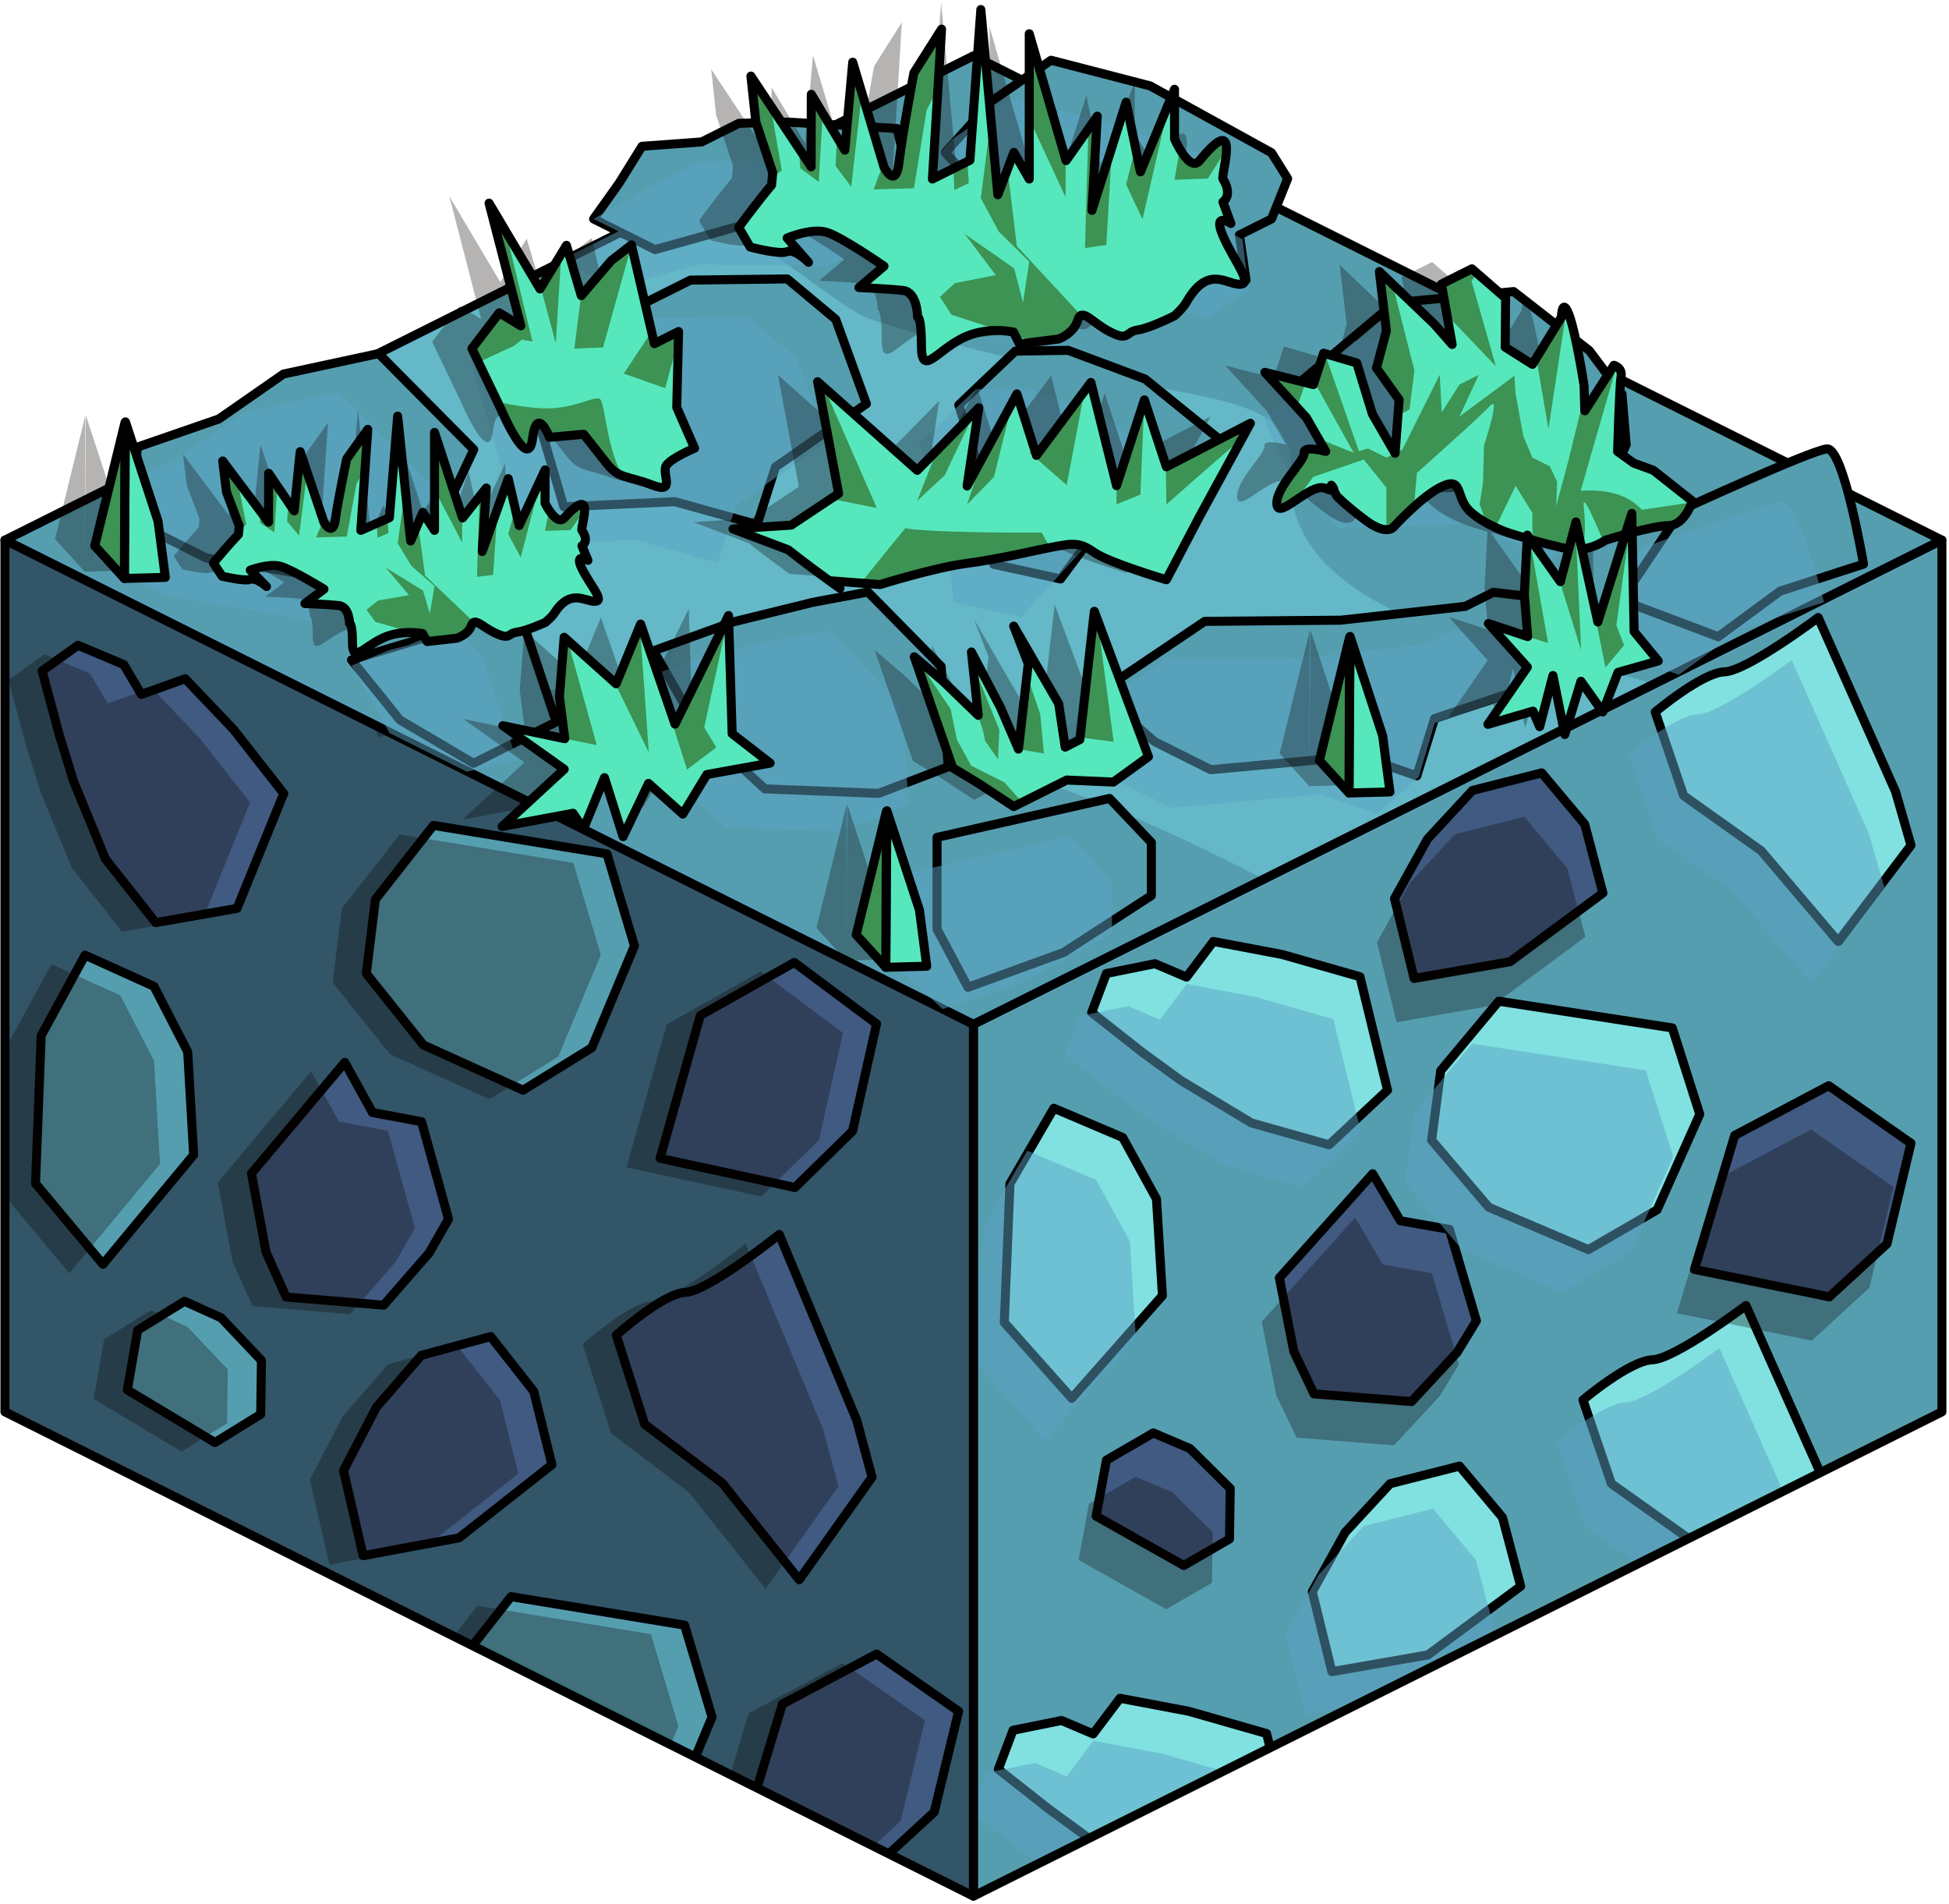 <?xml version="1.0" encoding="UTF-8" standalone="no"?><!DOCTYPE svg PUBLIC "-//W3C//DTD SVG 1.1//EN" "http://www.w3.org/Graphics/SVG/1.1/DTD/svg11.dtd"><svg width="100%" height="100%" viewBox="0 0 216 211" version="1.1" xmlns="http://www.w3.org/2000/svg" xmlns:xlink="http://www.w3.org/1999/xlink" xml:space="preserve" xmlns:serif="http://www.serif.com/" style="fill-rule:evenodd;clip-rule:evenodd;stroke-linecap:round;stroke-linejoin:round;stroke-miterlimit:1.5;"><g id="Dirt_Block14"><g id="Dirt_Block15"><path d="M215.211,59.855l-107.332,-53.666l-107.331,53.666l107.331,53.665l107.332,-53.665Z" style="fill:#64b8c7;"/><clipPath id="_clip1"><path d="M215.211,59.855l-107.332,-53.666l-107.331,53.666l107.331,53.665l107.332,-53.665Z"/></clipPath><g clip-path="url(#_clip1)"><path d="M-11.48,26.965c0,0 25.753,7.572 44.228,16.79c10.716,5.347 10.435,12.284 12.301,17.627c6.806,19.49 22.135,14.676 56.519,21.331c14.621,2.829 30.457,10.551 38.511,14.708c16.652,8.595 35.774,8.946 35.774,8.946l-153.846,33.017l-67.966,-77.834l34.479,-34.585Z" style="fill:#559eb0;"/><path d="M183.011,75.954c-1.62,-2.349 -41.139,-4.124 -39.943,-23.447c0.693,-11.185 -13.274,-6.448 -46.623,-17.141c-3.267,-1.047 -10.018,-7.712 -20.765,-13.077c-26.493,-13.227 -64.207,-12.397 -64.207,-12.397l153.225,-35.79l73.088,90.565l-54.775,11.287Z" style="fill:#559eb0;"/></g><path d="M215.211,59.855l-107.332,-53.666l-107.331,53.666l107.331,53.665l107.332,-53.665Z" style="fill:none;stroke:#000;stroke-width:1px;"/><g id="Dirt_Block19"><g><g><path d="M215.211,59.855l0,96.598l-107.332,53.665l0,-96.598l107.332,-53.665Z" style="fill:#559eb0;"/><clipPath id="_clip2"><path d="M215.211,59.855l0,96.598l-107.332,53.665l0,-96.598l107.332,-53.665Z"/></clipPath><g clip-path="url(#_clip2)"><path d="M113.407,241.009l-7.47,-8.393l0.629,-15.381l4.861,-8.364l7.639,3.248l3.734,6.804l0.66,10.713l-10.053,11.373" style="fill:#80e1e0;stroke:#000;stroke-width:1px;"/><path d="M136.948,210.725l6.48,-6.063l-3.057,-12.564l-8.623,-2.464l-7.622,-1.443l-2.977,3.95l-3.5,-1.488l-5.378,1.085l-1.634,4.32l5.651,4.448l4.24,3.091l7.816,4.703l8.604,2.425Z" style="fill:#80e1e0;stroke:#000;stroke-width:1px;"/><path d="M173.935,217.03l7.62,-4.416l4.724,-10.592l-3.045,-9.558l-19.234,-2.964l-6.431,7.697l-1.006,7.709l6.329,7.428l11.043,4.696Z" style="fill:#80e1e0;stroke:#000;stroke-width:1px;"/><path d="M195.711,180.569l8.068,-10.664l-1.706,-5.942l-8.575,-19.294c0,0 -7.897,5.94 -10.383,6.016c-2.486,0.077 -7.683,4.452 -7.683,4.452l3.152,9.269l8.6,6.112l8.527,10.051Z" style="fill:#80e1e0;stroke:#000;stroke-width:1px;"/><path d="M147.608,185.242l10.639,-1.858l10.285,-7.605l-2.017,-7.625l-4.768,-5.692l-7.68,1.95l-4.984,5.388l-3.648,6.589l2.173,8.853" style="fill:#80e1e0;stroke:#000;stroke-width:1px;"/><path d="M206.42,212.756l-9.119,-6.382l-10.414,5.505l-4.462,14.856l14.946,3.037l6.387,-5.87l2.662,-11.146" style="fill:#80e1e0;stroke:#000;stroke-width:1px;"/><path d="M118.774,154.944l-7.471,-8.393l0.629,-15.381l4.861,-8.364l7.639,3.248l3.734,6.804l0.661,10.713l-10.053,11.373" style="fill:#80e1e0;stroke:#000;stroke-width:1px;"/><path d="M131.193,173.476l-9.714,-5.467l1.146,-6.211l5.191,-3.009l4.057,1.726l4.47,4.429l-0.085,5.597l-5.065,2.935Z" style="fill:#405a81;stroke:#000;stroke-width:1px;"/><path d="M161.476,149.881l-5.042,5.43l-10.806,-0.848l-2.238,-4.698l-1.605,-8.156l10.344,-11.541l3.07,5.211l5.436,0.955l2.991,10.126l-2.15,3.521" style="fill:#405a81;stroke:#000;stroke-width:1px;"/><path d="M147.295,126.861l6.48,-6.062l-3.056,-12.565l-8.623,-2.464l-7.623,-1.443l-2.976,3.95l-3.5,-1.488l-5.379,1.086l-1.634,4.319l5.651,4.448l4.24,3.091l7.817,4.704l8.603,2.424Z" style="fill:#80e1e0;stroke:#000;stroke-width:1px;"/><path d="M176.034,138.475l7.62,-4.415l4.724,-10.593l-3.045,-9.558l-19.234,-2.963l-6.431,7.697l-1.006,7.708l6.329,7.428l11.043,4.696Z" style="fill:#80e1e0;stroke:#000;stroke-width:1px;"/><path d="M203.718,104.332l8.069,-10.665l-1.707,-5.941l-8.575,-19.295c0,0 -7.896,5.94 -10.382,6.017c-2.486,0.076 -7.683,4.452 -7.683,4.452l3.152,9.269l8.599,6.112l8.527,10.051Z" style="fill:#80e1e0;stroke:#000;stroke-width:1px;"/><path d="M156.721,108.423l10.639,-1.857l10.285,-7.605l-2.017,-7.626l-4.768,-5.692l-7.679,1.951l-4.985,5.388l-3.648,6.588l2.173,8.853" style="fill:#405a81;stroke:#000;stroke-width:1px;"/><path d="M211.787,126.691l-9.12,-6.382l-10.414,5.505l-4.461,14.856l14.945,3.037l6.387,-5.87l2.663,-11.146" style="fill:#405a81;stroke:#000;stroke-width:1px;"/><path d="M129.25,178.331l-9.713,-5.467l1.145,-6.212l5.192,-3.008l4.056,1.725l4.47,4.429l-0.084,5.597l-5.066,2.936Zm30.283,-23.595l-5.042,5.43l-10.805,-0.849l-2.238,-4.698l-1.605,-8.155l10.343,-11.542l3.071,5.211l5.435,0.956l2.991,10.126l-2.15,3.521Zm50.311,-23.19l-2.662,11.146l-6.387,5.869l-14.946,-3.037l4.462,-14.855l10.414,-5.505l9.119,6.382Zm-55.066,-18.268l10.639,-1.857l10.285,-7.606l-2.016,-7.625l-4.769,-5.692l-7.679,1.95l-4.985,5.388l-3.648,6.589l2.173,8.853Z" style="fill:#0a0500;fill-opacity:0.3;"/><path d="M134.006,215.431l6.479,-6.063l-3.056,-12.564l-8.623,-2.464l-7.623,-1.443l-2.976,3.95l-3.5,-1.488l-5.379,1.085l-1.633,4.32l5.65,4.448l4.241,3.091l7.816,4.703l8.604,2.425Zm10.659,-25.483l10.639,-1.857l10.285,-7.606l-2.017,-7.625l-4.768,-5.692l-7.679,1.95l-4.985,5.388l-3.648,6.589l2.173,8.853Zm48.103,-4.673l8.069,-10.664l-1.707,-5.942l-8.575,-19.294c0,0 -7.897,5.94 -10.382,6.016c-2.486,0.077 -7.683,4.452 -7.683,4.452l3.152,9.269l8.599,6.112l8.527,10.051Zm-76.937,-25.625l-7.47,-8.393l0.629,-15.381l4.861,-8.364l7.639,3.248l3.734,6.804l0.66,10.713l-10.053,11.373Zm57.26,-16.469l7.62,-4.415l4.724,-10.593l-3.045,-9.558l-19.233,-2.963l-6.432,7.697l-1.006,7.708l6.329,7.428l11.043,4.696Zm-28.738,-11.614l6.48,-6.062l-3.057,-12.565l-8.623,-2.464l-7.622,-1.443l-2.977,3.951l-3.5,-1.489l-5.378,1.086l-1.634,4.319l5.651,4.448l4.24,3.091l7.816,4.704l8.604,2.424Zm56.422,-22.529l8.069,-10.665l-1.706,-5.941l-8.575,-19.295c0,0 -7.897,5.94 -10.383,6.017c-2.486,0.076 -7.683,4.452 -7.683,4.452l3.152,9.269l8.6,6.112l8.526,10.051Z" style="fill:#5ca3c4;fill-opacity:0.5;"/></g><path d="M215.211,59.855l0,96.598l-107.332,53.665l0,-96.598l107.332,-53.665Z" style="fill:none;stroke:#000;stroke-width:1px;"/></g><path d="M0.548,59.855l107.331,53.665l0,96.598l-107.331,-53.665l0,-96.598" style="fill:#325568;"/><clipPath id="_clip3"><path d="M0.548,59.855l107.331,53.665l0,96.598l-107.331,-53.665l0,-96.598"/></clipPath><g clip-path="url(#_clip3)"><path d="M6.041,231.831l-7.471,-8.946l0.629,-16.393l4.861,-8.916l7.639,3.462l3.734,7.253l0.66,11.418l-10.052,12.122" style="fill:#405a81;stroke:#000;stroke-width:1px;"/><path d="M48.743,226.435l-5.043,5.788l-10.805,-0.905l-2.238,-5.007l-1.605,-8.693l10.343,-12.302l3.071,5.555l5.435,1.018l2.991,10.793l-2.149,3.753" style="fill:#405a81;stroke:#000;stroke-width:1px;"/><path d="M29.581,199.552l6.48,-6.462l-3.057,-13.392l-8.623,-2.626l-7.622,-1.538l-2.977,4.211l-3.5,-1.587l-5.378,1.157l-1.634,4.604l5.651,4.741l4.24,3.294l7.817,5.014l8.603,2.584Z" style="fill:#405a81;stroke:#000;stroke-width:1px;"/><path d="M66.568,206.272l7.62,-4.706l4.724,-11.29l-3.045,-10.188l-19.233,-3.158l-6.432,8.204l-1.006,8.216l6.329,7.917l11.043,5.005Z" style="fill:#559eb0;stroke:#000;stroke-width:1px;"/><path d="M88.576,175.057l8.069,-11.367l-1.707,-6.333l-8.575,-20.565c0,0 -7.896,6.331 -10.382,6.413c-2.486,0.081 -7.683,4.745 -7.683,4.745l3.152,9.88l8.599,6.514l8.527,10.713Z" style="fill:#405a81;stroke:#000;stroke-width:1px;"/><path d="M40.241,172.39l10.639,-1.979l10.285,-8.106l-2.017,-8.128l-4.768,-6.067l-7.68,2.079l-4.984,5.743l-3.648,7.023l2.173,9.435" style="fill:#405a81;stroke:#000;stroke-width:1px;"/><path d="M106.24,189.635l-9.094,-6.349l-10.432,5.55l-4.516,14.885l14.93,2.979l6.408,-5.9l2.704,-11.165" style="fill:#405a81;stroke:#000;stroke-width:1px;"/><path d="M11.407,140.097l-7.47,-8.946l0.628,-16.393l4.861,-8.916l7.639,3.462l3.735,7.253l0.66,11.418l-10.053,12.122" style="fill:#559eb0;stroke:#000;stroke-width:1px;"/><path d="M23.826,159.85l-9.714,-5.827l1.146,-6.621l5.191,-3.206l4.057,1.839l4.47,4.721l-0.085,5.965l-5.065,3.129Z" style="fill:#559eb0;stroke:#000;stroke-width:1px;"/><path d="M47.558,138.844l-5.042,5.788l-10.806,-0.905l-2.238,-5.007l-1.605,-8.693l10.344,-12.302l3.07,5.555l5.436,1.018l2.99,10.793l-2.149,3.753" style="fill:#405a81;stroke:#000;stroke-width:1px;"/><path d="M17.256,102.238l9.013,-1.578l5.175,-12.725l-5.558,-7.096l-5.363,-5.63l-4.853,1.742l-1.958,-3.307l-5.07,-2.136l-3.978,2.836l1.911,7.124l1.585,5.13l3.528,8.589l5.568,7.051Z" style="fill:#405a81;stroke:#000;stroke-width:1px;"/><path d="M57.969,120.806l7.621,-4.707l4.724,-11.29l-3.046,-10.188l-19.233,-3.158l-6.432,8.204l-1.006,8.216l6.329,7.917l11.043,5.006Z" style="fill:#559eb0;stroke:#000;stroke-width:1px;"/><path d="M93.71,75.676l8.069,-11.367l-1.707,-6.333l-8.574,-20.565c0,0 -7.897,6.331 -10.383,6.413c-2.486,0.081 -7.683,4.745 -7.683,4.745l3.152,9.88l8.6,6.514l8.526,10.713Z" style="fill:#405a81;stroke:#000;stroke-width:1px;"/><path d="M45.607,80.656l10.639,-1.979l10.285,-8.106l-2.016,-8.128l-4.769,-6.067l-7.679,2.079l-4.985,5.743l-3.648,7.023l2.173,9.435" style="fill:#405a81;stroke:#000;stroke-width:1px;"/><path d="M97.146,113.456l-9.119,-6.802l-10.414,5.867l-4.461,15.835l14.945,3.237l6.387,-6.256l2.662,-11.881" style="fill:#405a81;stroke:#000;stroke-width:1px;"/><path d="M14.733,252.586l-9.714,-5.827l1.146,-6.621l5.191,-3.206l4.057,1.839l4.47,4.72l-0.085,5.966l-5.065,3.129Zm30.283,-25.149l-5.042,5.788l-10.806,-0.905l-2.238,-5.008l-1.605,-8.692l10.344,-12.302l3.07,5.555l5.436,1.018l2.99,10.793l-2.149,3.753Zm-42.702,5.396l-7.471,-8.946l0.629,-16.394l4.861,-8.915l7.639,3.462l3.734,7.253l0.661,11.418l-10.053,12.122Zm100.199,-42.196l-2.704,11.165l-6.408,5.9l-14.93,-2.979l4.516,-14.885l10.433,-5.551l9.093,6.35Zm-39.672,16.637l7.621,-4.707l4.724,-11.29l-3.045,-10.187l-19.234,-3.158l-6.432,8.203l-1.006,8.217l6.329,7.917l11.043,5.005Zm-36.986,-6.72l6.479,-6.462l-3.056,-13.392l-8.623,-2.626l-7.623,-1.538l-2.976,4.21l-3.5,-1.586l-5.379,1.157l-1.633,4.604l5.651,4.741l4.24,3.294l7.816,5.014l8.604,2.584Zm58.994,-24.495l8.069,-11.367l-1.706,-6.333l-8.575,-20.565c0,0 -7.897,6.331 -10.383,6.412c-2.486,0.082 -7.683,4.746 -7.683,4.746l3.152,9.879l8.6,6.515l8.526,10.713Zm-48.335,-2.667l10.639,-1.979l10.285,-8.106l-2.017,-8.128l-4.768,-6.067l-7.679,2.079l-4.985,5.743l-3.648,7.023l2.173,9.435Zm-16.415,-12.54l-9.713,-5.827l1.146,-6.621l5.191,-3.206l4.056,1.838l4.471,4.721l-0.085,5.966l-5.066,3.129Zm23.732,-21.006l-5.042,5.788l-10.806,-0.905l-2.237,-5.008l-1.605,-8.692l10.343,-12.302l3.071,5.555l5.435,1.018l2.991,10.793l-2.15,3.753Zm-36.15,1.253l-7.471,-8.946l0.629,-16.394l4.861,-8.915l7.639,3.462l3.734,7.252l0.66,11.419l-10.052,12.122Zm85.739,-26.641l-2.663,11.88l-6.387,6.256l-14.945,-3.236l4.461,-15.835l10.414,-5.867l9.12,6.802Zm-39.177,7.349l7.62,-4.706l4.724,-11.29l-3.045,-10.188l-19.234,-3.158l-6.431,8.204l-1.006,8.216l6.329,7.917l11.043,5.005Zm-40.714,-18.567l9.014,-1.578l5.175,-12.725l-5.559,-7.096l-5.363,-5.631l-4.853,1.743l-1.957,-3.307l-5.07,-2.136l-3.979,2.835l1.911,7.125l1.585,5.13l3.529,8.589l5.567,7.051Zm28.352,-21.582l10.639,-1.979l10.285,-8.106l-2.017,-8.128l-4.768,-6.067l-7.68,2.079l-4.984,5.743l-3.648,7.022l2.173,9.436Zm48.103,-4.98l8.068,-11.367l-1.706,-6.333l-8.575,-20.565c0,0 -7.897,6.331 -10.383,6.413c-2.485,0.081 -7.683,4.745 -7.683,4.745l3.152,9.879l8.6,6.515l8.527,10.713Z" style="fill:#0a0500;fill-opacity:0.3;"/></g><path d="M0.548,59.855l107.331,53.665l0,96.598l-107.331,-53.665l0,-96.598" style="fill:none;stroke:#000;stroke-width:1px;"/></g></g><g><g><path d="M22.853,61.827l-8.162,-4.081l0.517,-8.196l9.045,-3.123l7.158,-4.978l10.548,-2.268l10.546,10.639l-4.09,8.689l-9.462,6.002l-16.1,-2.684Z" style="fill:#559eb0;stroke:#000;stroke-width:1px;"/><path d="M71.152,33.722l-14.664,1.99l5.999,20.445l12.296,-0.564l9.122,2.541l2.034,-6.384l10.081,-7.005l-3.401,-9.357l-5.367,-4.479l-10.733,0.13l-5.367,2.683Z" style="fill:#559eb0;stroke:#000;stroke-width:1px;"/><path d="M96.02,25.244l-14.135,-0.173l-9.297,2.591l-3.036,-1.517l-3.766,-1.884l2.821,-3.955l2.545,-4.094l6.616,-0.487l4.117,-2.059l5.367,-0.138l12.168,0.718l0.533,2.274l-0.175,6.845l-3.758,1.879Z" style="fill:#559eb0;stroke:#000;stroke-width:1px;"/><path d="M127.47,9.519l-10.99,-2.843l-6.618,4.55l-5.1,5.691l3.956,4.218l10.733,3.126l10.733,3.661l7.91,3.118l-0.734,-5l3.558,-1.779l1.788,-4.472l-1.788,-2.862l-13.448,-7.408" style="fill:#559eb0;stroke:#000;stroke-width:1px;"/><path d="M118.372,38.82l8.543,3.191l8.636,7.002l-7.698,7.954l-6.216,1.686l-4.098,5.503l-7.41,-1.623l-1.411,-9.774l-2.455,-7.885l6.251,-5.961l5.858,-0.093Z" style="fill:#559eb0;stroke:#000;stroke-width:1px;"/><path d="M167.75,32.311l-13.21,1.239l-10.168,8.538l3.293,7.013l5.008,5.188l15.077,-0.512l8.505,4.253l3.967,-8.75l-0.459,-5.596l-3.624,-4.834l-8.389,-6.539Z" style="fill:#559eb0;stroke:#000;stroke-width:1px;"/><path d="M148.589,68.725l-15.078,0.132l-11.774,7.927l6.219,5.395l6.228,3.115l16.501,-1.517l6.332,2.2l1.975,-6.354l12.428,-4.187l2.785,-6.112l-2.786,-2.979l-5.915,-0.711l-3.12,1.56l-13.795,1.531" style="fill:#559eb0;stroke:#000;stroke-width:1px;"/><path d="M202.457,49.742c-1.867,0.205 -16.056,6.73 -16.056,6.73l-6.708,10.036l10.733,4.051l6.867,-5.059l9.232,-2.991c0,0 -2.2,-12.973 -4.068,-12.767Z" style="fill:#559eb0;stroke:#000;stroke-width:1px;"/><path d="M96.191,65.606l8.115,8.245l0.779,11.123l-7.715,2.942l-12.603,-0.498l-7.551,-6.958l-4.782,-8.342l8.836,-3.206l8.821,-2.168l6.1,-1.138" style="fill:#559eb0;stroke:#000;stroke-width:1px;"/><path d="M53.799,63.759l4.035,4.826l3.813,11.412l-9.177,4.588l-8.151,-4.808l-5.366,-6.652l10.733,-3.248l0,-2.182l1.741,-2.314l2.372,-1.622Z" style="fill:#559eb0;stroke:#000;stroke-width:1px;"/><path d="M122.966,88.477l4.634,4.875l0,5.89l-9.703,6.295l-10.622,3.868l-3.426,-6.438l0,-10.177l19.117,-4.313Z" style="fill:#559eb0;stroke:#000;stroke-width:1px;"/></g><g><g opacity="0.5"><path d="M18.479,66.055l-8.163,-4.081l1.352,-7.225l8.21,-4.094l7.159,-4.979l10.548,-2.267l10.546,10.639l-4.09,8.688l-9.463,6.002l-16.099,-2.683Z" style="fill:#5ca3c4;"/><path d="M66.778,37.949l-14.665,1.991l5.999,20.444l12.296,-0.564l9.123,2.542l2.034,-6.384l10.081,-7.005l-3.402,-9.357l-5.366,-4.48l-10.734,0.13l-5.366,2.683Z" style="fill:#5ca3c4;"/><path d="M91.646,29.471l-14.135,-0.172l-9.298,2.591l-3.035,-1.518l-3.039,-1.54l6.394,-3.197l-2.747,-1.374l7.608,-4.308l4.117,-2.059l5.367,-0.138l12.168,0.717l0.532,2.274l-0.175,6.845l-3.757,1.879Z" style="fill:#5ca3c4;"/><path d="M123.095,13.746l-10.989,-2.842l-6.619,4.549l-5.099,5.691l3.956,4.218l10.733,3.127l10.733,3.661l7.91,3.117l4.67,-3.022l-0.683,-5.708l-4.641,-2.676l1.789,-6.261l-11.76,-3.854" style="fill:#5ca3c4;"/><path d="M113.997,43.047l8.543,3.192l8.637,7.001l-3.32,3.715l-5.923,1.795l-8.77,9.634l-7.409,-1.624l-1.411,-9.773l-2.455,-7.886l6.25,-5.96l5.858,-0.094Z" style="fill:#5ca3c4;"/><path d="M163.376,36.539l-13.21,1.238l-10.169,8.539l3.294,7.013l5.008,5.187l15.077,-0.511l8.504,4.252l3.968,-8.749l-0.46,-5.597l-3.623,-4.834l-8.389,-6.538Z" style="fill:#5ca3c4;"/><path d="M144.214,72.952l-15.077,0.133l-11.775,7.927l6.219,5.395l6.229,3.114l16.5,-1.517l6.333,2.2l4.593,-4.118l1.769,-5.967l9.05,-3.081l1.775,-3.486l-2.786,-2.98l-5.914,-0.711l-3.121,1.56l-13.795,1.531" style="fill:#5ca3c4;"/><path d="M197.465,55.615c-1.867,0.206 -15.439,5.084 -15.439,5.084l-6.708,10.037l10.733,4.05l6.868,-5.059l9.232,-2.991c0,0 -2.818,-11.326 -4.686,-11.121Z" style="fill:#5ca3c4;"/><path d="M91.817,69.834l8.114,8.244l0.779,11.123l-7.714,2.943l-12.603,-0.499l-7.551,-6.957l-4.782,-8.342l8.836,-3.207l8.821,-2.168l6.1,-1.137" style="fill:#5ca3c4;"/><path d="M49.425,67.986l4.035,4.826l3.812,11.412l-5.545,1.288l-8.541,-4.271l-4.233,-7.483l4.233,-1.738l2.016,-0.504l4.214,-1.768l0.009,-1.762Z" style="fill:#5ca3c4;"/><path d="M118.591,92.704l4.635,4.876l0,5.89l-9.973,5.429l-8.784,2.916l-4.995,-4.621l0,-10.177l19.117,-4.313Z" style="fill:#5ca3c4;"/></g></g></g><g><path d="M90.485,102.827l3.285,3.605l0.062,-17.268l-3.347,13.663Zm3.405,-13.744l3.608,11.01l0.81,6.221l-4.538,0.118l0.12,-17.349Zm-31.301,-3.666l2.066,6.538l2.815,-5.901l3.799,3.402l2.664,-4.383l7.017,-1.265l-4.209,-3.262l-0.401,-13.092l-5.93,12.033l-3.813,-11.087l-2.719,6.617l-5.759,-5.156l-0.52,6.595l0.59,4.647l-6.859,-1.445l6.797,4.828l-6.883,6.345l7.861,-1.467l1.163,1.725l2.321,-5.672Zm54.292,-18.433l5.997,16.111l-3.885,2.813l-5.17,-0.226l-5.88,2.94l-3.93,-2.587l-2.832,-1.705l-4.256,-12.303l3.198,2.719l3.89,3.763l-0.754,-7.017l3.214,6.135l1.997,4.629l1.087,-9.457l-1.611,-4.175l4.981,8.591l0.72,4.822l1.624,-0.837l1.61,-14.216Zm24.938,16.53l3.285,3.605l0.063,-17.268l-3.348,13.663Zm3.406,-13.744l3.608,11.009l0.809,6.222l-4.538,0.118l0.121,-17.349Zm-1.826,-16.239c-0.063,0.088 -0.309,0.08 -0.943,-0.179c-1.642,-0.671 -5.24,3.648 -5.349,1.74c-0.11,-1.909 3.129,-4.77 3.016,-5.65c-0.112,-0.88 2.402,-0.171 2.402,-0.171l-2.149,-3.749l-4.595,-5.018l5.372,1.36l1.134,-3.479l3.67,1.077l1.743,5.676l2.51,4.337l0.448,-5.935l-2.511,-3.516l1.099,-4.118l-0.778,-6.569l6.088,5.826l1.977,2.252l-1.185,-6.695l3.375,-1.687l3.739,3.254l-0.051,5.427l3.02,1.908l3.208,-5.223c0,0 0.07,-2.31 0.838,-0.301c0.769,2.009 1.673,7.835 1.673,7.835l0.089,2.835l3.226,-5.045c0,0 0.975,0.242 0.789,1.276c-0.187,1.034 -0.379,8.282 -0.379,8.282l1.8,1.29l2.149,0.782l4.337,3.423c0,0 -0.849,2.702 -2.663,2.714c-0.876,0.006 -2.532,0.384 -4.01,0.773l0.213,10.964l2.676,3.262l-4.46,1.265l-1.694,4.384l-2.415,-3.402l-1.789,5.901l-1.313,-6.539l-1.475,5.673l-0.739,-1.726l-4.997,1.468l4.375,-6.345l-4.32,-4.828l4.36,1.445l-0.376,-4.647l0.312,-6.216c-1.164,-0.339 -2.033,-0.616 -2.033,-0.616c0,0 -2.713,-0.904 -4.32,-2.411c-1.607,-1.507 -0.716,-3.79 -2.97,-2.799c-2.253,0.991 -5.491,4.56 -5.491,4.56c0,0 -0.758,1.008 -3.13,-0.778c-2.371,-1.786 -3.175,-2.691 -3.175,-2.691l-0.328,-0.656c0.101,-0.139 -0.26,-0.521 -0.26,-0.521l0.26,0.521Zm-99.644,-6.367l3.108,9.476l2.63,-3.318l-0.451,7.036l2.881,-8.08l1.209,5.203l2.875,-6.17l0,3.704c0,0 1.253,2.571 2.126,1.62c3.613,-3.938 1.755,1.093 1.958,1.381c0.87,1.237 0,1.714 0,1.714l0.668,1.608c0,0 -1.569,-0.935 -0.668,0.918c0.901,1.852 2.606,3.629 1.421,3.625c-1.185,-0.005 -2.696,-1.475 -4.521,1.364c-0.276,0.429 -0.984,0.988 -0.984,0.988c0,0 -2.106,0.944 -3.123,1.061c-1.016,0.118 -0.686,0.871 -2.277,0.158c-1.591,-0.714 -2.424,-1.892 -2.768,-0.882c-0.343,1.01 -1.606,1.396 -1.606,1.396l-3.299,0.372l-0.499,-0.884c0,0 -2.291,-0.488 -4.413,0.493c-2.122,0.98 -3.357,2.832 -3.357,0.559c0,-2.273 -0.331,-2.193 -0.331,-2.193c0,0 0.003,-1.839 -1.211,-1.97c-1.215,-0.13 -3.731,-0.218 -3.731,-0.218l2.112,-1.596c0,0 -3.606,-2.223 -4.88,-2.543c-1.274,-0.32 -3.288,0.438 -3.288,0.438l1.798,1.815c0,0 -1.15,-1.041 -1.798,-0.797c-0.647,0.245 -3.118,-0.345 -3.118,-0.345l-0.965,-1.463c0,0 0.3,-0.389 1.25,-1.483c0.951,-1.095 1.521,-1.684 1.521,-1.684l0.095,-0.926l-1.422,-3.782l-0.417,-3.433l5.08,6.778l0.013,-5.416l2.829,4.169l0.665,-6.567l2.637,7.83c0,0 0.991,1.74 1.268,-0.351c0.277,-2.091 1.252,-6.68 1.252,-6.68l2.336,-3.267l-0.772,11.194l3.164,-1.401l0.92,-11.26l1.436,13.834l1.35,-3.164l1.297,1.991l0,-10.852Zm131.96,11.307c-1.235,0.34 -2.191,0.638 -2.191,0.638c0,0 -1.081,0.795 -2.612,0.985l1.765,8.074l3.038,-9.697Zm-78.461,-7.107l6.821,-6.933l-1.299,8.666l5.521,-10.207l2.165,6.817l6.032,-8.084l2.846,11.437l3.085,-9.506l2.436,7.421l9.309,-4.825l-5.656,10.375l-3.653,6.962c0,0 -6.341,-1.878 -7.954,-3.004c-1.614,-1.127 -2.272,-1.062 -4.428,-0.661c-2.157,0.401 -6.031,1.364 -9.703,1.846c-3.673,0.481 -9.628,2.353 -9.628,2.353l-5.645,-0.428c-2.677,-1.925 -4.554,-3.424 -4.554,-3.424l-6.119,-2.311l6.466,-0.427l5.243,-3.492l-2.327,-12.397l11.042,9.822Zm71.271,12.335l0.948,-3.627c-1.148,-0.185 -2.862,-0.642 -4.263,-1.045l3.315,4.672Zm-159.02,-17.705l3.608,11.009l0.809,6.222l-4.538,0.118l0.121,-17.349Zm-3.405,13.744l3.284,3.605l0.063,-17.268l-3.347,13.663Zm44.824,-25.833l2.397,1.445l-3.523,-13.596l5.644,9.508l2.932,-4.831l1.645,5.572l3.316,-3.872l2.242,-1.748l2.544,10.943l2.683,-1.343l-0.206,8.401l1.981,4.53c0,0 -2.464,1.013 -3.112,1.868c-0.648,0.854 1.15,3.262 -1.559,2.221c-2.709,-1.042 -3.738,-0.682 -5.062,-2.391c-1.324,-1.71 -2.565,-3.245 -2.565,-3.245l-3.787,0.34c0,0 -1.408,-3.655 -1.882,0.169c-0.474,3.823 -3.506,-3.318 -3.506,-3.318l-3.209,-6.687l3.027,-3.966Zm58.743,-30.923l4.083,14.058l3.456,-4.922l-0.592,10.437l3.786,-11.987l1.589,7.719l3.778,-9.153l0,5.495c0,0 1.647,3.814 2.793,2.403c4.748,-5.841 2.307,1.622 2.573,2.049c1.143,1.835 0,2.543 0,2.543l0.878,2.385c0,0 -2.062,-1.386 -0.878,1.362c1.184,2.747 3.425,5.385 1.868,5.377c-1.558,-0.007 -3.542,-2.188 -5.941,2.024c-0.363,0.637 -1.293,1.466 -1.293,1.466c0,0 -2.768,1.401 -4.104,1.575c-1.336,0.174 -0.902,1.291 -2.992,0.233c-2.091,-1.058 -3.186,-2.807 -3.638,-1.308c-0.451,1.499 -2.111,2.071 -2.111,2.071l-4.335,0.552l-0.656,-1.312c0,0 -3.011,-0.723 -5.799,0.731c-2.788,1.455 -4.411,4.203 -4.411,0.83c0,-3.372 -0.435,-3.253 -0.435,-3.253c0,0 0.004,-2.729 -1.592,-2.923c-1.595,-0.193 -4.902,-0.324 -4.902,-0.324l2.775,-2.367c0,0 -4.739,-3.297 -6.413,-3.772c-1.673,-0.475 -4.32,0.649 -4.32,0.649l2.362,2.692c0,0 -1.512,-1.543 -2.362,-1.181c-0.85,0.363 -4.098,-0.511 -4.098,-0.511l-1.269,-2.172c0,0 0.395,-0.576 1.644,-2.2c1.249,-1.624 1.998,-2.498 1.998,-2.498l0.125,-1.374l-1.868,-5.61l-0.548,-5.093l6.675,10.055l0.018,-8.035l3.717,6.185l0.874,-9.742l3.465,11.616c0,0 1.302,2.581 1.666,-0.521c0.364,-3.101 1.646,-9.91 1.646,-9.91l3.07,-4.847l-1.015,16.607l4.157,-2.078l1.209,-16.705l1.887,20.523l1.775,-4.693l1.705,2.953l0,-16.099Z" style="fill:#0a0500;fill-opacity:0.3;"/><g id="GrassBlank02"><path d="M66.99,86.173l2.066,6.538l2.815,-5.901l3.8,3.402l2.664,-4.383l7.017,-1.265l-4.21,-3.262l-0.401,-13.092l-5.93,12.033l-3.813,-11.087l-2.719,6.617l-5.758,-5.156l-0.521,6.595l0.591,4.647l-6.86,-1.445l6.797,4.828l-6.883,6.345l7.861,-1.467l1.164,1.725l2.32,-5.672" style="fill:#3c9353;"/><clipPath id="_clip4"><path d="M66.99,86.173l2.066,6.538l2.815,-5.901l3.8,3.402l2.664,-4.383l7.017,-1.265l-4.21,-3.262l-0.401,-13.092l-5.93,12.033l-3.813,-11.087l-2.719,6.617l-5.758,-5.156l-0.521,6.595l0.591,4.647l-6.86,-1.445l6.797,4.828l-6.883,6.345l7.861,-1.467l1.164,1.725l2.32,-5.672"/></clipPath><g clip-path="url(#_clip4)"><path d="M80.741,68.21l-2.699,12.399l1.35,2.21l-3.253,2.456l-1.521,-4.789l2.062,-7.097l-4.549,-5.154l-1.333,-0.518l1.105,15.655l-3.789,-7.762l-1.429,-5.437l-3.991,0l3.438,12.401l-5.543,-1.131l-4.051,-5.411l-3.386,1.693l2.728,3.068l-0.375,14.208l8.38,-2.553l2.984,3.509l2.794,-1.901l0.959,-2.23l8.458,-1.138l7.506,-6.292l-4.308,-12.75l-1.537,-3.436" style="fill:#56e8bc;"/></g><path d="M66.99,86.173l2.066,6.538l2.815,-5.901l3.8,3.402l2.664,-4.383l7.017,-1.265l-4.21,-3.262l-0.401,-13.092l-5.93,12.033l-3.813,-11.087l-2.719,6.617l-5.758,-5.156l-0.521,6.595l0.591,4.647l-6.86,-1.445l6.797,4.828l-6.883,6.345l7.861,-1.467l1.164,1.725l2.32,-5.672" style="fill:none;stroke:#000;stroke-width:1px;"/><path d="M55.326,34.661l2.396,1.445l-3.522,-13.596l5.644,9.508l2.932,-4.832l1.644,5.573l3.317,-3.872l2.242,-1.748l2.544,10.943l2.682,-1.343l-0.205,8.401l1.98,4.53c0,0 -2.464,1.013 -3.112,1.868c-0.648,0.854 1.151,3.262 -1.558,2.221c-2.709,-1.042 -3.738,-0.682 -5.063,-2.391c-1.324,-1.71 -2.564,-3.245 -2.564,-3.245l-3.787,0.34c0,0 -1.408,-3.655 -1.883,0.168c-0.474,3.824 -3.505,-3.317 -3.505,-3.317l-3.21,-6.687l3.028,-3.966Z" style="fill:#3c9353;"/><clipPath id="_clip5"><path d="M55.326,34.661l2.396,1.445l-3.522,-13.596l5.644,9.508l2.932,-4.832l1.644,5.573l3.317,-3.872l2.242,-1.748l2.544,10.943l2.682,-1.343l-0.205,8.401l1.98,4.53c0,0 -2.464,1.013 -3.112,1.868c-0.648,0.854 1.151,3.262 -1.558,2.221c-2.709,-1.042 -3.738,-0.682 -5.063,-2.391c-1.324,-1.71 -2.564,-3.245 -2.564,-3.245l-3.787,0.34c0,0 -1.408,-3.655 -1.883,0.168c-0.474,3.824 -3.505,-3.317 -3.505,-3.317l-3.21,-6.687l3.028,-3.966Z"/></clipPath><g clip-path="url(#_clip5)"><path d="M76.038,34.462l-2.315,8.553l-4.592,-1.612l4.449,-6.72l-3.344,-8.383l-3.401,12.198l-3.185,0.129l0.768,-5.993l-2.002,-7.892l-0.822,13.299l-1.759,-6.524l-1.411,-3.662l-3.319,-6.104l3.91,16.1l-1.182,-0.208l-0.887,0.691l-3.573,1.652l-3.529,3.148c0,0 5.697,1.884 10.226,2.11c3.358,0.168 5.756,-1.38 6.379,-1.062c0.677,0.346 0.747,6.146 2.883,8.955c2.478,3.259 7.01,3.564 7.01,3.564l2.01,-9.805l-2.314,-12.434" style="fill:#56e8bc;"/></g><path d="M55.326,34.661l2.396,1.445l-3.522,-13.596l5.644,9.508l2.932,-4.832l1.644,5.573l3.317,-3.872l2.242,-1.748l2.544,10.943l2.682,-1.343l-0.205,8.401l1.98,4.53c0,0 -2.464,1.013 -3.112,1.868c-0.648,0.854 1.151,3.262 -1.558,2.221c-2.709,-1.042 -3.738,-0.682 -5.063,-2.391c-1.324,-1.71 -2.564,-3.245 -2.564,-3.245l-3.787,0.34c0,0 -1.408,-3.655 -1.883,0.168c-0.474,3.824 -3.505,-3.317 -3.505,-3.317l-3.21,-6.687l3.028,-3.966Z" style="fill:none;stroke:#000;stroke-width:1px;"/><g><path d="M98.292,89.839l3.608,11.01l0.809,6.221l-4.538,0.118l0.121,-17.349Z" style="fill:#56e8bc;stroke:#000;stroke-width:1px;"/><path d="M94.887,103.583l3.284,3.605l0.063,-17.268l-3.347,13.663Z" style="fill:#3c9353;stroke:#000;stroke-width:1px;"/></g><g><path d="M13.906,46.75l3.608,11.009l0.81,6.222l-4.538,0.118l0.12,-17.349Z" style="fill:#56e8bc;stroke:#000;stroke-width:1px;"/><path d="M10.501,60.494l3.285,3.605l0.062,-17.268l-3.347,13.663Z" style="fill:#3c9353;stroke:#000;stroke-width:1px;"/></g><g><path d="M149.626,70.526l3.608,11.009l0.809,6.222l-4.537,0.118l0.12,-17.349Z" style="fill:#56e8bc;stroke:#000;stroke-width:1px;"/><path d="M146.221,84.27l3.285,3.605l0.062,-17.268l-3.347,13.663Z" style="fill:#3c9353;stroke:#000;stroke-width:1px;"/></g><path d="M121.282,67.74l5.998,16.111l-3.886,2.813l-5.169,-0.226l-5.88,2.94l-3.93,-2.587l-2.832,-1.705l-4.257,-12.303l3.198,2.719l3.891,3.763l-0.755,-7.017l3.215,6.135l1.996,4.629l1.088,-9.457l-1.611,-4.175l4.98,8.591l0.72,4.822l1.624,-0.837l1.61,-14.216Z" style="fill:#3c9353;"/><clipPath id="_clip6"><path d="M121.282,67.74l5.998,16.111l-3.886,2.813l-5.169,-0.226l-5.88,2.94l-3.93,-2.587l-2.832,-1.705l-4.257,-12.303l3.198,2.719l3.891,3.763l-0.755,-7.017l3.215,6.135l1.996,4.629l1.088,-9.457l-1.611,-4.175l4.98,8.591l0.72,4.822l1.624,-0.837l1.61,-14.216Z"/></clipPath><g clip-path="url(#_clip6)"><path d="M121.208,65.474l2.215,16.719l-4.386,-0.555l-1.709,-12.781l-5.427,0.3l3.384,9.99l0.411,4.351l-2.825,-0.486l-1.57,-8.128l-3.97,-2.472l3.42,8.452l-0.142,3.279l-1.44,-2.056c-0.255,-1.668 -0.94,-3.371 -2.055,-5.11l-6.623,-5.602l4.866,7.207l0.694,3.384l1.588,2.887l3.67,1.835l1.562,1.749c0,0 2.531,2.882 3.825,2.999c1.293,0.118 7.056,-0.059 8.408,-0.588c1.353,-0.529 6.612,-3.888 6.612,-3.888l-3.185,-11.778l-7.323,-9.708Z" style="fill:#56e8bc;"/></g><path d="M121.282,67.74l5.998,16.111l-3.886,2.813l-5.169,-0.226l-5.88,2.94l-3.93,-2.587l-2.832,-1.705l-4.257,-12.303l3.198,2.719l3.891,3.763l-0.755,-7.017l3.215,6.135l1.996,4.629l1.088,-9.457l-1.611,-4.175l4.98,8.591l0.72,4.822l1.624,-0.837l1.61,-14.216Z" style="fill:none;stroke:#000;stroke-width:1px;"/><path d="M114.068,3.738l4.084,14.058l3.456,-4.922l-0.592,10.437l3.785,-11.987l1.589,7.719l3.778,-9.153l0,5.495c0,0 1.647,3.814 2.793,2.403c4.748,-5.841 2.307,1.622 2.574,2.049c1.143,1.835 0,2.543 0,2.543l0.878,2.385c0,0 -2.063,-1.386 -0.878,1.362c1.184,2.747 3.425,5.385 1.867,5.377c-1.557,-0.007 -3.542,-2.188 -5.941,2.024c-0.363,0.637 -1.293,1.466 -1.293,1.466c0,0 -2.767,1.401 -4.103,1.575c-1.336,0.174 -0.903,1.291 -2.993,0.233c-2.09,-1.058 -3.185,-2.807 -3.637,-1.308c-0.452,1.499 -2.112,2.071 -2.112,2.071l-4.335,0.552l-0.656,-1.312c0,0 -3.01,-0.723 -5.798,0.731c-2.788,1.455 -4.412,4.203 -4.412,0.83c0,-3.372 -0.434,-3.253 -0.434,-3.253c0,0 0.003,-2.729 -1.592,-2.923c-1.596,-0.193 -4.903,-0.324 -4.903,-0.324l2.776,-2.367c0,0 -4.739,-3.297 -6.413,-3.772c-1.674,-0.475 -4.32,0.649 -4.32,0.649l2.362,2.692c0,0 -1.512,-1.543 -2.362,-1.181c-0.851,0.363 -4.098,-0.512 -4.098,-0.512l-1.269,-2.171c0,0 0.394,-0.576 1.643,-2.2c1.249,-1.624 1.999,-2.498 1.999,-2.498l0.125,-1.374l-1.869,-5.61l-0.548,-5.093l6.675,10.055l0.018,-8.035l3.717,6.185l0.874,-9.742l3.466,11.616c0,0 1.302,2.581 1.666,-0.521c0.364,-3.101 1.645,-9.91 1.645,-9.91l3.07,-4.847l-1.015,16.607l4.158,-2.078l1.209,-16.705l1.887,20.523l1.775,-4.693l1.704,2.953l0,-16.099Z" style="fill:#3c9353;"/><clipPath id="_clip7"><path d="M114.068,3.738l4.084,14.058l3.456,-4.922l-0.592,10.437l3.785,-11.987l1.589,7.719l3.778,-9.153l0,5.495c0,0 1.647,3.814 2.793,2.403c4.748,-5.841 2.307,1.622 2.574,2.049c1.143,1.835 0,2.543 0,2.543l0.878,2.385c0,0 -2.063,-1.386 -0.878,1.362c1.184,2.747 3.425,5.385 1.867,5.377c-1.557,-0.007 -3.542,-2.188 -5.941,2.024c-0.363,0.637 -1.293,1.466 -1.293,1.466c0,0 -2.767,1.401 -4.103,1.575c-1.336,0.174 -0.903,1.291 -2.993,0.233c-2.09,-1.058 -3.185,-2.807 -3.637,-1.308c-0.452,1.499 -2.112,2.071 -2.112,2.071l-4.335,0.552l-0.656,-1.312c0,0 -3.01,-0.723 -5.798,0.731c-2.788,1.455 -4.412,4.203 -4.412,0.83c0,-3.372 -0.434,-3.253 -0.434,-3.253c0,0 0.003,-2.729 -1.592,-2.923c-1.596,-0.193 -4.903,-0.324 -4.903,-0.324l2.776,-2.367c0,0 -4.739,-3.297 -6.413,-3.772c-1.674,-0.475 -4.32,0.649 -4.32,0.649l2.362,2.692c0,0 -1.512,-1.543 -2.362,-1.181c-0.851,0.363 -4.098,-0.512 -4.098,-0.512l-1.269,-2.171c0,0 0.394,-0.576 1.643,-2.2c1.249,-1.624 1.999,-2.498 1.999,-2.498l0.125,-1.374l-1.869,-5.61l-0.548,-5.093l6.675,10.055l0.018,-8.035l3.717,6.185l0.874,-9.742l3.466,11.616c0,0 1.302,2.581 1.666,-0.521c0.364,-3.101 1.645,-9.91 1.645,-9.91l3.07,-4.847l-1.015,16.607l4.158,-2.078l1.209,-16.705l1.887,20.523l1.775,-4.693l1.704,2.953l0,-16.099Z"/></clipPath><g clip-path="url(#_clip7)"><path d="M137.978,13.249l-4.116,6.541l-3.694,0.128l1.776,-10.359l-1.776,-0.704l-3.549,15.44l-1.818,-3.865l2.411,-9.401l-3.58,-1.34l-1.025,17.455l-2.358,0.336l0.423,-15.074l-2.541,-2.847l-0.038,12.291l-8.211,-17.727l2.814,23.149l12.105,13.045l14.931,-7.648l-1.754,-19.42Z" style="fill:#56e8bc;"/><path d="M105.192,7.504l-2.494,4.668l-1.411,8.69l-4.473,0.135l1.155,-3.07l1.339,-9.144l-3.325,-2.558l-1.645,14.48l-1.736,-2.33l0.506,-9.524l-1.765,0.883l-0.604,10.431l-2.046,-1.534l-0.907,-11.935l-2.802,2.726l1.663,9.464l-2.794,1.943l-8.514,6.477c0,0 11.061,5.503 12.559,6.279c1.498,0.777 8.852,7.427 8.852,7.427l13.173,2.364l4.145,-5.689l-8.618,-2.807l-1.282,-1.981l1.669,-1.527l4.516,-0.891l-3.435,-4.56l5.479,3.814l0.98,3.795l0.691,-4.54l-3.377,-3.325l-1.989,-3.709l1.669,-13.109l0.463,-8.859l-2.693,0.786l-1.25,11.919l0.475,7.6l-1.596,0.762l-0.578,-13.551Z" style="fill:#56e8bc;"/></g><path d="M114.068,3.738l4.084,14.058l3.456,-4.922l-0.592,10.437l3.785,-11.987l1.589,7.719l3.778,-9.153l0,5.495c0,0 1.647,3.814 2.793,2.403c4.748,-5.841 2.307,1.622 2.574,2.049c1.143,1.835 0,2.543 0,2.543l0.878,2.385c0,0 -2.063,-1.386 -0.878,1.362c1.184,2.747 3.425,5.385 1.867,5.377c-1.557,-0.007 -3.542,-2.188 -5.941,2.024c-0.363,0.637 -1.293,1.466 -1.293,1.466c0,0 -2.767,1.401 -4.103,1.575c-1.336,0.174 -0.903,1.291 -2.993,0.233c-2.09,-1.058 -3.185,-2.807 -3.637,-1.308c-0.452,1.499 -2.112,2.071 -2.112,2.071l-4.335,0.552l-0.656,-1.312c0,0 -3.01,-0.723 -5.798,0.731c-2.788,1.455 -4.412,4.203 -4.412,0.83c0,-3.372 -0.434,-3.253 -0.434,-3.253c0,0 0.003,-2.729 -1.592,-2.923c-1.596,-0.193 -4.903,-0.324 -4.903,-0.324l2.776,-2.367c0,0 -4.739,-3.297 -6.413,-3.772c-1.674,-0.475 -4.32,0.649 -4.32,0.649l2.362,2.692c0,0 -1.512,-1.543 -2.362,-1.181c-0.851,0.363 -4.098,-0.512 -4.098,-0.512l-1.269,-2.171c0,0 0.394,-0.576 1.643,-2.2c1.249,-1.624 1.999,-2.498 1.999,-2.498l0.125,-1.374l-1.869,-5.61l-0.548,-5.093l6.675,10.055l0.018,-8.035l3.717,6.185l0.874,-9.742l3.466,11.616c0,0 1.302,2.581 1.666,-0.521c0.364,-3.101 1.645,-9.91 1.645,-9.91l3.07,-4.847l-1.015,16.607l4.158,-2.078l1.209,-16.705l1.887,20.523l1.775,-4.693l1.704,2.953l0,-16.099Z" style="fill:none;stroke:#000;stroke-width:1px;"/><path d="M48.157,47.92l3.107,9.476l2.63,-3.318l-0.45,7.036l2.881,-8.08l1.209,5.203l2.874,-6.17l0,3.704c0,0 1.254,2.571 2.126,1.62c3.613,-3.938 1.756,1.093 1.958,1.381c0.87,1.237 0,1.714 0,1.714l0.668,1.608c0,0 -1.569,-0.935 -0.668,0.918c0.901,1.852 2.607,3.629 1.421,3.625c-1.185,-0.005 -2.695,-1.475 -4.52,1.364c-0.277,0.429 -0.985,0.988 -0.985,0.988c0,0 -2.105,0.944 -3.122,1.061c-1.017,0.118 -0.687,0.871 -2.277,0.158c-1.591,-0.714 -2.425,-1.892 -2.768,-0.882c-0.344,1.01 -1.607,1.396 -1.607,1.396l-3.299,0.372l-0.499,-0.884c0,0 -2.291,-0.488 -4.413,0.493c-2.121,0.98 -3.357,2.832 -3.357,0.559c0,-2.273 -0.33,-2.193 -0.33,-2.193c0,0 0.002,-1.839 -1.212,-1.97c-1.214,-0.13 -3.73,-0.219 -3.73,-0.219l2.112,-1.595c0,0 -3.607,-2.223 -4.88,-2.543c-1.274,-0.32 -3.288,0.438 -3.288,0.438l1.798,1.815c0,0 -1.151,-1.041 -1.798,-0.797c-0.647,0.245 -3.118,-0.345 -3.118,-0.345l-0.966,-1.463c0,0 0.3,-0.389 1.251,-1.483c0.95,-1.095 1.52,-1.684 1.52,-1.684l0.096,-0.926l-1.422,-3.782l-0.417,-3.433l5.079,6.778l0.014,-5.416l2.828,4.169l0.666,-6.567l2.637,7.83c0,0 0.99,1.74 1.267,-0.351c0.278,-2.091 1.253,-6.68 1.253,-6.68l2.336,-3.267l-0.773,11.194l3.164,-1.401l0.92,-11.26l1.436,13.834l1.351,-3.164l1.297,1.991l0,-10.852Z" style="fill:#3c9353;"/><clipPath id="_clip8"><path d="M48.157,47.92l3.107,9.476l2.63,-3.318l-0.45,7.036l2.881,-8.08l1.209,5.203l2.874,-6.17l0,3.704c0,0 1.254,2.571 2.126,1.62c3.613,-3.938 1.756,1.093 1.958,1.381c0.87,1.237 0,1.714 0,1.714l0.668,1.608c0,0 -1.569,-0.935 -0.668,0.918c0.901,1.852 2.607,3.629 1.421,3.625c-1.185,-0.005 -2.695,-1.475 -4.52,1.364c-0.277,0.429 -0.985,0.988 -0.985,0.988c0,0 -2.105,0.944 -3.122,1.061c-1.017,0.118 -0.687,0.871 -2.277,0.158c-1.591,-0.714 -2.425,-1.892 -2.768,-0.882c-0.344,1.01 -1.607,1.396 -1.607,1.396l-3.299,0.372l-0.499,-0.884c0,0 -2.291,-0.488 -4.413,0.493c-2.121,0.98 -3.357,2.832 -3.357,0.559c0,-2.273 -0.33,-2.193 -0.33,-2.193c0,0 0.002,-1.839 -1.212,-1.97c-1.214,-0.13 -3.73,-0.219 -3.73,-0.219l2.112,-1.595c0,0 -3.607,-2.223 -4.88,-2.543c-1.274,-0.32 -3.288,0.438 -3.288,0.438l1.798,1.815c0,0 -1.151,-1.041 -1.798,-0.797c-0.647,0.245 -3.118,-0.345 -3.118,-0.345l-0.966,-1.463c0,0 0.3,-0.389 1.251,-1.483c0.95,-1.095 1.52,-1.684 1.52,-1.684l0.096,-0.926l-1.422,-3.782l-0.417,-3.433l5.079,6.778l0.014,-5.416l2.828,4.169l0.666,-6.567l2.637,7.83c0,0 0.99,1.74 1.267,-0.351c0.278,-2.091 1.253,-6.68 1.253,-6.68l2.336,-3.267l-0.773,11.194l3.164,-1.401l0.92,-11.26l1.436,13.834l1.351,-3.164l1.297,1.991l0,-10.852Z"/></clipPath><g clip-path="url(#_clip8)"><path d="M66.351,54.331l-3.131,4.409l-2.812,0.087l1.352,-6.984l-1.352,-0.474l-2.701,10.408l-1.382,-2.606l1.834,-6.336l-2.724,-0.904l-0.78,11.767l-1.794,0.226l0.321,-10.161l-1.933,-1.92l-0.03,8.286l-6.248,-11.95l2.141,15.605l9.213,8.793l11.362,-5.155l-1.336,-13.091Z" style="fill:#56e8bc;"/><path d="M41.402,50.458l-1.898,3.147l-1.073,5.858l-3.404,0.091l0.879,-2.069l1.019,-6.165l-2.53,-1.724l-1.252,9.761l-1.321,-1.571l0.385,-6.419l-1.343,0.595l-0.46,7.031l-1.557,-1.034l-0.69,-8.045l-2.132,1.837l1.265,6.38l-2.126,1.31l-6.479,4.365c0,0 8.417,3.71 9.557,4.233c1.14,0.524 6.737,5.007 6.737,5.007l10.023,1.593l3.155,-3.835l-6.558,-1.892l-0.976,-1.336l1.27,-1.029l3.437,-0.6l-2.614,-3.074l4.169,2.571l0.746,2.558l0.526,-3.06l-2.57,-2.242l-1.514,-2.5l1.271,-8.836l0.352,-5.972l-2.05,0.53l-0.951,8.034l0.361,5.123l-1.214,0.514l-0.44,-9.135Z" style="fill:#56e8bc;"/></g><path d="M48.157,47.92l3.107,9.476l2.63,-3.318l-0.45,7.036l2.881,-8.08l1.209,5.203l2.874,-6.17l0,3.704c0,0 1.254,2.571 2.126,1.62c3.613,-3.938 1.756,1.093 1.958,1.381c0.87,1.237 0,1.714 0,1.714l0.668,1.608c0,0 -1.569,-0.935 -0.668,0.918c0.901,1.852 2.607,3.629 1.421,3.625c-1.185,-0.005 -2.695,-1.475 -4.52,1.364c-0.277,0.429 -0.985,0.988 -0.985,0.988c0,0 -2.105,0.944 -3.122,1.061c-1.017,0.118 -0.687,0.871 -2.277,0.158c-1.591,-0.714 -2.425,-1.892 -2.768,-0.882c-0.344,1.01 -1.607,1.396 -1.607,1.396l-3.299,0.372l-0.499,-0.884c0,0 -2.291,-0.488 -4.413,0.493c-2.121,0.98 -3.357,2.832 -3.357,0.559c0,-2.273 -0.33,-2.193 -0.33,-2.193c0,0 0.002,-1.839 -1.212,-1.97c-1.214,-0.13 -3.73,-0.219 -3.73,-0.219l2.112,-1.595c0,0 -3.607,-2.223 -4.88,-2.543c-1.274,-0.32 -3.288,0.438 -3.288,0.438l1.798,1.815c0,0 -1.151,-1.041 -1.798,-0.797c-0.647,0.245 -3.118,-0.345 -3.118,-0.345l-0.966,-1.463c0,0 0.3,-0.389 1.251,-1.483c0.95,-1.095 1.52,-1.684 1.52,-1.684l0.096,-0.926l-1.422,-3.782l-0.417,-3.433l5.079,6.778l0.014,-5.416l2.828,4.169l0.666,-6.567l2.637,7.83c0,0 0.99,1.74 1.267,-0.351c0.278,-2.091 1.253,-6.68 1.253,-6.68l2.336,-3.267l-0.773,11.194l3.164,-1.401l0.92,-11.26l1.436,13.834l1.351,-3.164l1.297,1.991l0,-10.852Z" style="fill:none;stroke:#000;stroke-width:1px;"/><path d="M153.647,36.662l-0.777,-6.569l6.087,5.826l1.978,2.252l-1.185,-6.695l3.375,-1.687l3.739,3.254l-0.052,5.427l3.02,1.908l3.208,-5.223c0,0 0.07,-2.31 0.839,-0.301c0.768,2.009 1.672,7.835 1.672,7.835l0.089,2.835l3.226,-5.045c0,0 0.975,0.242 0.789,1.276c-0.186,1.034 -0.379,8.282 -0.379,8.282l1.8,1.29l2.149,0.782l4.337,3.423c0,0 -0.849,2.702 -2.663,2.714c-1.814,0.012 -6.974,1.619 -6.974,1.619c0,0 -1.801,1.324 -4.046,0.964c-2.245,-0.361 -6.665,-1.767 -6.665,-1.767c0,0 -2.712,-0.904 -4.319,-2.411c-1.607,-1.507 -0.717,-3.79 -2.97,-2.799c-2.254,0.991 -5.491,4.56 -5.491,4.56c0,0 -0.759,1.008 -3.13,-0.778c-2.372,-1.787 -3.175,-2.691 -3.175,-2.691l-0.589,-1.177c0,0 0.959,1.013 -0.683,0.342c-1.641,-0.671 -5.239,3.648 -5.349,1.739c-0.109,-1.908 3.129,-4.769 3.017,-5.649c-0.113,-0.88 2.401,-0.171 2.401,-0.171l-2.149,-3.749l-4.595,-5.018l5.372,1.36l1.134,-3.479l3.671,1.077l1.742,5.676l2.511,4.336l0.448,-5.934l-2.511,-3.516l1.098,-4.118Z" style="fill:#3c9353;"/><clipPath id="_clip9"><path d="M153.647,36.662l-0.777,-6.569l6.087,5.826l1.978,2.252l-1.185,-6.695l3.375,-1.687l3.739,3.254l-0.052,5.427l3.02,1.908l3.208,-5.223c0,0 0.07,-2.31 0.839,-0.301c0.768,2.009 1.672,7.835 1.672,7.835l0.089,2.835l3.226,-5.045c0,0 0.975,0.242 0.789,1.276c-0.186,1.034 -0.379,8.282 -0.379,8.282l1.8,1.29l2.149,0.782l4.337,3.423c0,0 -0.849,2.702 -2.663,2.714c-1.814,0.012 -6.974,1.619 -6.974,1.619c0,0 -1.801,1.324 -4.046,0.964c-2.245,-0.361 -6.665,-1.767 -6.665,-1.767c0,0 -2.712,-0.904 -4.319,-2.411c-1.607,-1.507 -0.717,-3.79 -2.97,-2.799c-2.254,0.991 -5.491,4.56 -5.491,4.56c0,0 -0.759,1.008 -3.13,-0.778c-2.372,-1.787 -3.175,-2.691 -3.175,-2.691l-0.589,-1.177c0,0 0.959,1.013 -0.683,0.342c-1.641,-0.671 -5.239,3.648 -5.349,1.739c-0.109,-1.908 3.129,-4.769 3.017,-5.649c-0.113,-0.88 2.401,-0.171 2.401,-0.171l-2.149,-3.749l-4.595,-5.018l5.372,1.36l1.134,-3.479l3.671,1.077l1.742,5.676l2.511,4.336l0.448,-5.934l-2.511,-3.516l1.098,-4.118Z"/></clipPath><g clip-path="url(#_clip9)"><path d="M179.505,39.364l-4.327,15.019c3.04,-0.208 5.308,0.492 6.793,2.111l5.792,-0.862l-1.745,5.338l-8.093,-0.401c0,0 -2.556,-6.392 -2.414,-4.603c0.141,1.79 0.613,5.406 -1.632,7.315c-2.245,1.908 -4.542,0.749 -4.047,-0.429c0.496,-1.178 0,-4.046 0,-4.046l0,-1.954l-1.86,-3.023l-2.186,4.53l0,2.47l-1.803,-4.948l0.375,-2.431l0.109,-4.101c0,0 1.912,-5.72 0.672,-4.382c-1.24,1.338 -8.107,7.438 -8.107,7.438l-0.429,4.922l-2.956,4.648l0,-7.936l-2.505,-3.114l-5.588,1.909l-4.959,6.63l-1.01,-1.72l1.923,-6.115l3.564,-10.354l4.955,8.901l1.581,-0.483l2.039,1.02l1.768,-0.884l4.142,-8.3l0.23,4.161l1.953,-3.07l2.142,-1.071l-2.142,4.622l6.108,-4.543l0.104,1.933l0.869,4.753l1.011,2.399l1.928,0.964l0.806,1.715l-0.094,2.687l1.407,-5.254l1.718,-7.041l1.26,-3.305l-2.978,-7.975l-2.268,15.052l-1.779,-10.392l-1.011,-4.42l-3.794,-4.666l-1.94,3.077l2.699,9.442l-7.371,-7.732l-2.049,-2.23l-2.719,-1.808l3.112,12.237l-0.551,4.322l-2.561,1.281l0,-2.411l-4.046,-6.796l-2.761,1.757l3.764,10.782l-0.577,0.177l-19.861,-7.954l17.918,29.987l44.628,-1.964l1.398,-12.489l-14.605,-18.392Z" style="fill:#56e8bc;"/></g><path d="M153.647,36.662l-0.777,-6.569l6.087,5.826l1.978,2.252l-1.185,-6.695l3.375,-1.687l3.739,3.254l-0.052,5.427l3.02,1.908l3.208,-5.223c0,0 0.07,-2.31 0.839,-0.301c0.768,2.009 1.672,7.835 1.672,7.835l0.089,2.835l3.226,-5.045c0,0 0.975,0.242 0.789,1.276c-0.186,1.034 -0.379,8.282 -0.379,8.282l1.8,1.29l2.149,0.782l4.337,3.423c0,0 -0.849,2.702 -2.663,2.714c-1.814,0.012 -6.974,1.619 -6.974,1.619c0,0 -1.801,1.324 -4.046,0.964c-2.245,-0.361 -6.665,-1.767 -6.665,-1.767c0,0 -2.712,-0.904 -4.319,-2.411c-1.607,-1.507 -0.717,-3.79 -2.97,-2.799c-2.254,0.991 -5.491,4.56 -5.491,4.56c0,0 -0.759,1.008 -3.13,-0.778c-2.372,-1.787 -3.175,-2.691 -3.175,-2.691l-0.589,-1.177c0,0 0.959,1.013 -0.683,0.342c-1.641,-0.671 -5.239,3.648 -5.349,1.739c-0.109,-1.908 3.129,-4.769 3.017,-5.649c-0.113,-0.88 2.401,-0.171 2.401,-0.171l-2.149,-3.749l-4.595,-5.018l5.372,1.36l1.134,-3.479l3.671,1.077l1.742,5.676l2.511,4.336l0.448,-5.934l-2.511,-3.516l1.098,-4.118Z" style="fill:none;stroke:#000;stroke-width:1px;"/><path d="M92.941,54.695l-2.328,-12.397l11.043,9.822l6.821,-6.933l-1.3,8.666l5.521,-10.207l2.166,6.817l6.032,-8.084l2.845,11.437l3.086,-9.506l2.436,7.421l9.309,-4.825l-5.657,10.375l-3.652,6.962c0,0 -6.342,-1.878 -7.955,-3.005c-1.613,-1.126 -2.271,-1.061 -4.428,-0.66c-2.157,0.401 -6.031,1.364 -9.703,1.846c-3.672,0.481 -9.628,2.353 -9.628,2.353l-5.645,-0.428c0,0 2.677,1.926 0,0c-2.677,-1.925 -4.553,-3.424 -4.553,-3.424l-6.119,-2.311l6.465,-0.427l5.244,-3.492Z" style="fill:#3c9353;"/><clipPath id="_clip10"><path d="M92.941,54.695l-2.328,-12.397l11.043,9.822l6.821,-6.933l-1.3,8.666l5.521,-10.207l2.166,6.817l6.032,-8.084l2.845,11.437l3.086,-9.506l2.436,7.421l9.309,-4.825l-5.657,10.375l-3.652,6.962c0,0 -6.342,-1.878 -7.955,-3.005c-1.613,-1.126 -2.271,-1.061 -4.428,-0.66c-2.157,0.401 -6.031,1.364 -9.703,1.846c-3.672,0.481 -9.628,2.353 -9.628,2.353l-5.645,-0.428c0,0 2.677,1.926 0,0c-2.677,-1.925 -4.553,-3.424 -4.553,-3.424l-6.119,-2.311l6.465,-0.427l5.244,-3.492Z"/></clipPath><g clip-path="url(#_clip10)"><path d="M140.305,46.246l-7.731,6.736l-3.311,2.92c0,0 -0.121,-6.863 0,-6.863c0.121,0 -2.368,-6.544 -2.368,-6.544l-0.507,12.321l-2.647,1.06l0,-7.415l-2.965,-8.277l-2.556,13.573l-4.07,-3.563l2.53,-7.386l-3.982,-0.221l-2.541,10.269l-2.98,3.046l3.214,-9.556l-1.579,-2.339l-4.116,8.661l-3.04,2.822l3.417,-8.724l-14.46,-5.462l6.56,14.99l-8.555,-1.724l-16.218,3.905l9.31,8.661l11.489,0.169l7.179,-8.835c0,0 -0.665,0.149 3.526,0.366c4.19,0.217 11.54,0.188 11.54,0.188l0.977,1.728l8.344,5.19l13.426,-0.901l2.114,-18.795Z" style="fill:#56e8bc;"/></g><path d="M92.941,54.695l-2.328,-12.397l11.043,9.822l6.821,-6.933l-1.3,8.666l5.521,-10.207l2.166,6.817l6.032,-8.084l2.845,11.437l3.086,-9.506l2.436,7.421l9.309,-4.825l-5.657,10.375l-3.652,6.962c0,0 -6.342,-1.878 -7.955,-3.005c-1.613,-1.126 -2.271,-1.061 -4.428,-0.66c-2.157,0.401 -6.031,1.364 -9.703,1.846c-3.672,0.481 -9.628,2.353 -9.628,2.353l-5.645,-0.428c0,0 2.677,1.926 0,0c-2.677,-1.925 -4.553,-3.424 -4.553,-3.424l-6.119,-2.311l6.465,-0.427l5.244,-3.492Z" style="fill:none;stroke:#000;stroke-width:1px;"/><path d="M172.108,74.854l1.313,6.539l1.789,-5.901l2.415,3.402l1.693,-4.384l4.46,-1.265l-2.675,-3.262l-0.255,-13.091l-3.769,12.032l-2.424,-11.087l-1.728,6.618l-3.66,-5.157l-0.331,6.596l0.375,4.647l-4.36,-1.445l4.321,4.828l-4.375,6.345l4.996,-1.468l0.74,1.726l1.475,-5.673" style="fill:#3c9353;"/><clipPath id="_clip11"><path d="M172.108,74.854l1.313,6.539l1.789,-5.901l2.415,3.402l1.693,-4.384l4.46,-1.265l-2.675,-3.262l-0.255,-13.091l-3.769,12.032l-2.424,-11.087l-1.728,6.618l-3.66,-5.157l-0.331,6.596l0.375,4.647l-4.36,-1.445l4.321,4.828l-4.375,6.345l4.996,-1.468l0.74,1.726l1.475,-5.673"/></clipPath><g clip-path="url(#_clip11)"><path d="M180.848,56.892l-1.716,12.399l0.858,2.21l-2.068,2.455l-0.966,-4.788l1.31,-7.098l-2.891,-5.153l-0.847,-0.518l0.702,15.654l-2.408,-7.761l-0.909,-5.438l-2.536,0l2.185,12.401l-3.523,-1.131l-2.575,-5.411l-2.152,1.693l1.734,3.069l-0.239,14.207l5.327,-2.553l1.896,3.509l1.777,-1.9l0.609,-2.23l5.376,-1.138l4.771,-6.293l-2.739,-12.749l-0.976,-3.436" style="fill:#56e8bc;"/></g><path d="M172.108,74.854l1.313,6.539l1.789,-5.901l2.415,3.402l1.693,-4.384l4.46,-1.265l-2.675,-3.262l-0.255,-13.091l-3.769,12.032l-2.424,-11.087l-1.728,6.618l-3.66,-5.157l-0.331,6.596l0.375,4.647l-4.36,-1.445l4.321,4.828l-4.375,6.345l4.996,-1.468l0.74,1.726l1.475,-5.673" style="fill:none;stroke:#000;stroke-width:1px;"/></g></g></g></g></svg>